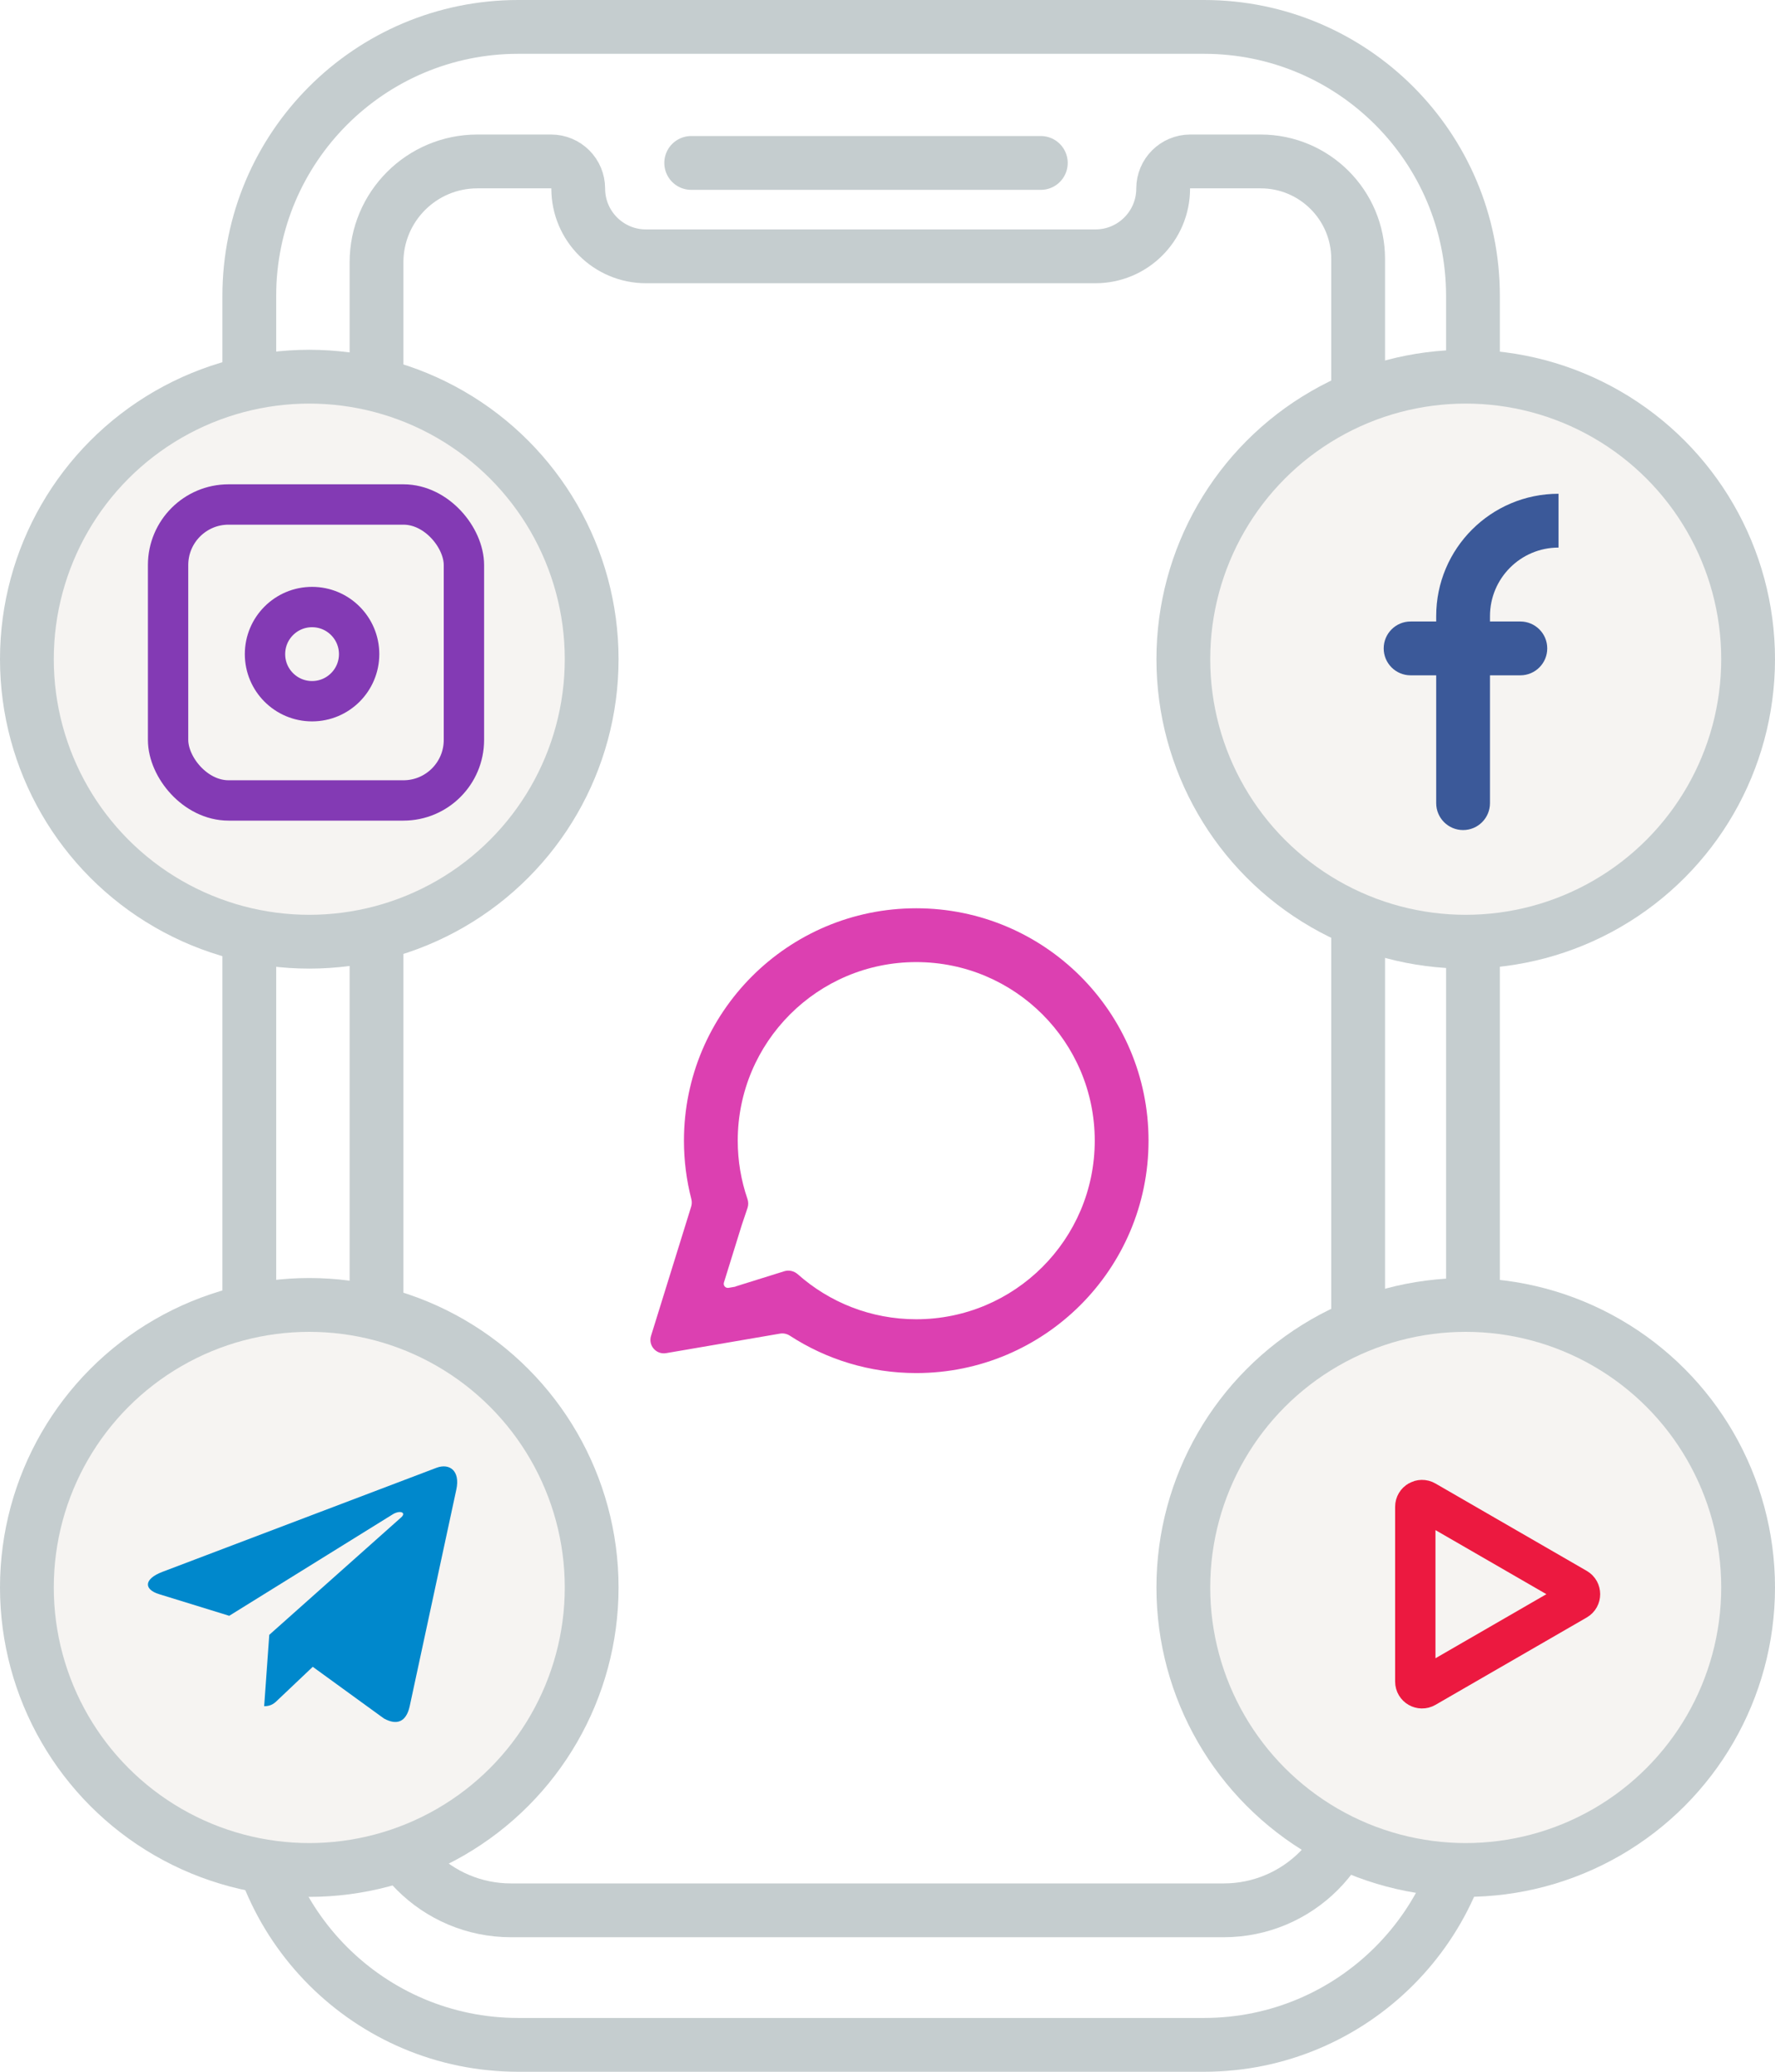<svg width="132" height="154" viewBox="0 0 132 154" fill="none" xmlns="http://www.w3.org/2000/svg">
<path d="M89.539 2H38.539C27.493 2 18.539 10.954 18.539 22V132C18.539 143.046 27.493 152 38.539 152H89.539C100.584 152 109.539 143.046 109.539 132V22C109.539 10.954 100.584 2 89.539 2Z" stroke="#C5CDCF" stroke-width="4"/>
<path d="M91 142H38C32.477 142 28 137.523 28 132V19.5C28 15.358 31.358 12 35.5 12H40.984C42.098 12 43 12.902 43 14.015C43 16.798 45.256 19.054 48.039 19.054H81.461C84.244 19.054 86.5 16.798 86.5 14.015C86.5 12.902 87.402 12 88.516 12H93.75C97.754 12 101 15.246 101 19.25V132C101 137.523 96.523 142 91 142Z" stroke="#C5CDCF" stroke-width="4"/>
<path d="M51.402 12.112H77.402" stroke="#C5CDCF" stroke-width="4" stroke-linecap="round"/>
<circle cx="23" cy="49" r="21" fill="#F6F4F2" stroke="#C5CDCF" stroke-width="4"/>
<circle cx="109" cy="49" r="21" fill="#F6F4F2" stroke="#C5CDCF" stroke-width="4"/>
<circle cx="109" cy="118" r="21" fill="#F6F4F2" stroke="#C5CDCF" stroke-width="4"/>
<circle cx="23" cy="118" r="21" fill="#F6F4F2" stroke="#C5CDCF" stroke-width="4"/>
<path fill-rule="evenodd" clip-rule="evenodd" d="M115.902 36.703C110.877 36.703 106.804 40.776 106.804 45.8V46.198H104.9C103.796 46.198 102.9 47.093 102.9 48.198C102.9 49.303 103.796 50.198 104.9 50.198H106.804V59.701C106.804 60.805 107.7 61.701 108.804 61.701C109.909 61.701 110.804 60.805 110.804 59.701V50.198H113.063C114.167 50.198 115.063 49.303 115.063 48.198C115.063 47.093 114.167 46.198 113.063 46.198H110.804V45.8C110.804 42.985 113.086 40.703 115.902 40.703V36.703Z" fill="#3B5999"/>
<path d="M117.25 118.067C117.583 118.259 117.583 118.741 117.25 118.933L106 125.428C105.667 125.621 105.25 125.38 105.25 124.995V112.005C105.25 111.62 105.667 111.379 106 111.572L117.25 118.067Z" fill="#F6F4F2" stroke="#EC1940" stroke-width="3"/>
<rect x="12.5" y="37.5" width="22" height="22" rx="4.5" stroke="#833AB4" stroke-width="3"/>
<circle cx="23.207" cy="48.623" r="3.5" stroke="#833AB4" stroke-width="3"/>
<g filter="url(#filter0_d)">
<path fill-rule="evenodd" clip-rule="evenodd" d="M65.137 95.064C72.469 95.064 78.412 89.121 78.412 81.789C78.412 74.458 72.469 68.515 65.137 68.515C57.806 68.515 51.863 74.458 51.863 81.789C51.863 83.304 52.117 84.76 52.584 86.117C52.659 86.334 52.664 86.571 52.591 86.789L52.161 88.065L50.835 92.336C50.767 92.555 50.954 92.768 51.18 92.729L51.688 92.642C51.691 92.642 51.693 92.638 51.691 92.635C51.689 92.632 51.69 92.629 51.693 92.628L55.326 91.494C55.676 91.385 56.055 91.478 56.33 91.721C58.673 93.801 61.758 95.064 65.137 95.064ZM55.742 96.288C55.524 96.146 55.262 96.088 55.006 96.132L48.146 97.308L46.538 97.583C45.802 97.71 45.193 97.014 45.414 96.301L45.898 94.743L48.4 86.689C48.457 86.506 48.459 86.311 48.411 86.125C48.053 84.74 47.863 83.287 47.863 81.789C47.863 72.249 55.597 64.515 65.137 64.515C74.678 64.515 82.412 72.249 82.412 81.789C82.412 91.33 74.678 99.064 65.137 99.064C61.672 99.064 58.446 98.044 55.742 96.288Z" fill="#DC40B1"/>
</g>
<path d="M20.025 121.522L19.645 126.827C20.189 126.827 20.425 126.595 20.707 126.317L23.259 123.899L28.548 127.738C29.517 128.274 30.201 127.992 30.462 126.854L33.934 110.73L33.935 110.729C34.242 109.308 33.416 108.752 32.471 109.101L12.068 116.844C10.675 117.38 10.696 118.15 11.831 118.498L17.047 120.107L29.164 112.591C29.734 112.217 30.253 112.424 29.826 112.798L20.025 121.522Z" fill="#0088CC"/>
<defs>
<filter id="filter0_d" x="43" y="62" width="48" height="46" filterUnits="userSpaceOnUse" color-interpolation-filters="sRGB">
<feFlood flood-opacity="0" result="BackgroundImageFix"/>
<feColorMatrix in="SourceAlpha" type="matrix" values="0 0 0 0 0 0 0 0 0 0 0 0 0 0 0 0 0 0 127 0"/>
<feOffset dx="3" dy="3"/>
<feGaussianBlur stdDeviation="2.5"/>
<feColorMatrix type="matrix" values="0 0 0 0 0.713 0 0 0 0 0.175 0 0 0 0 0.564 0 0 0 0.4 0"/>
<feBlend mode="normal" in2="BackgroundImageFix" result="effect1_dropShadow"/>
<feBlend mode="normal" in="SourceGraphic" in2="effect1_dropShadow" result="shape"/>
</filter>
</defs>
</svg>
